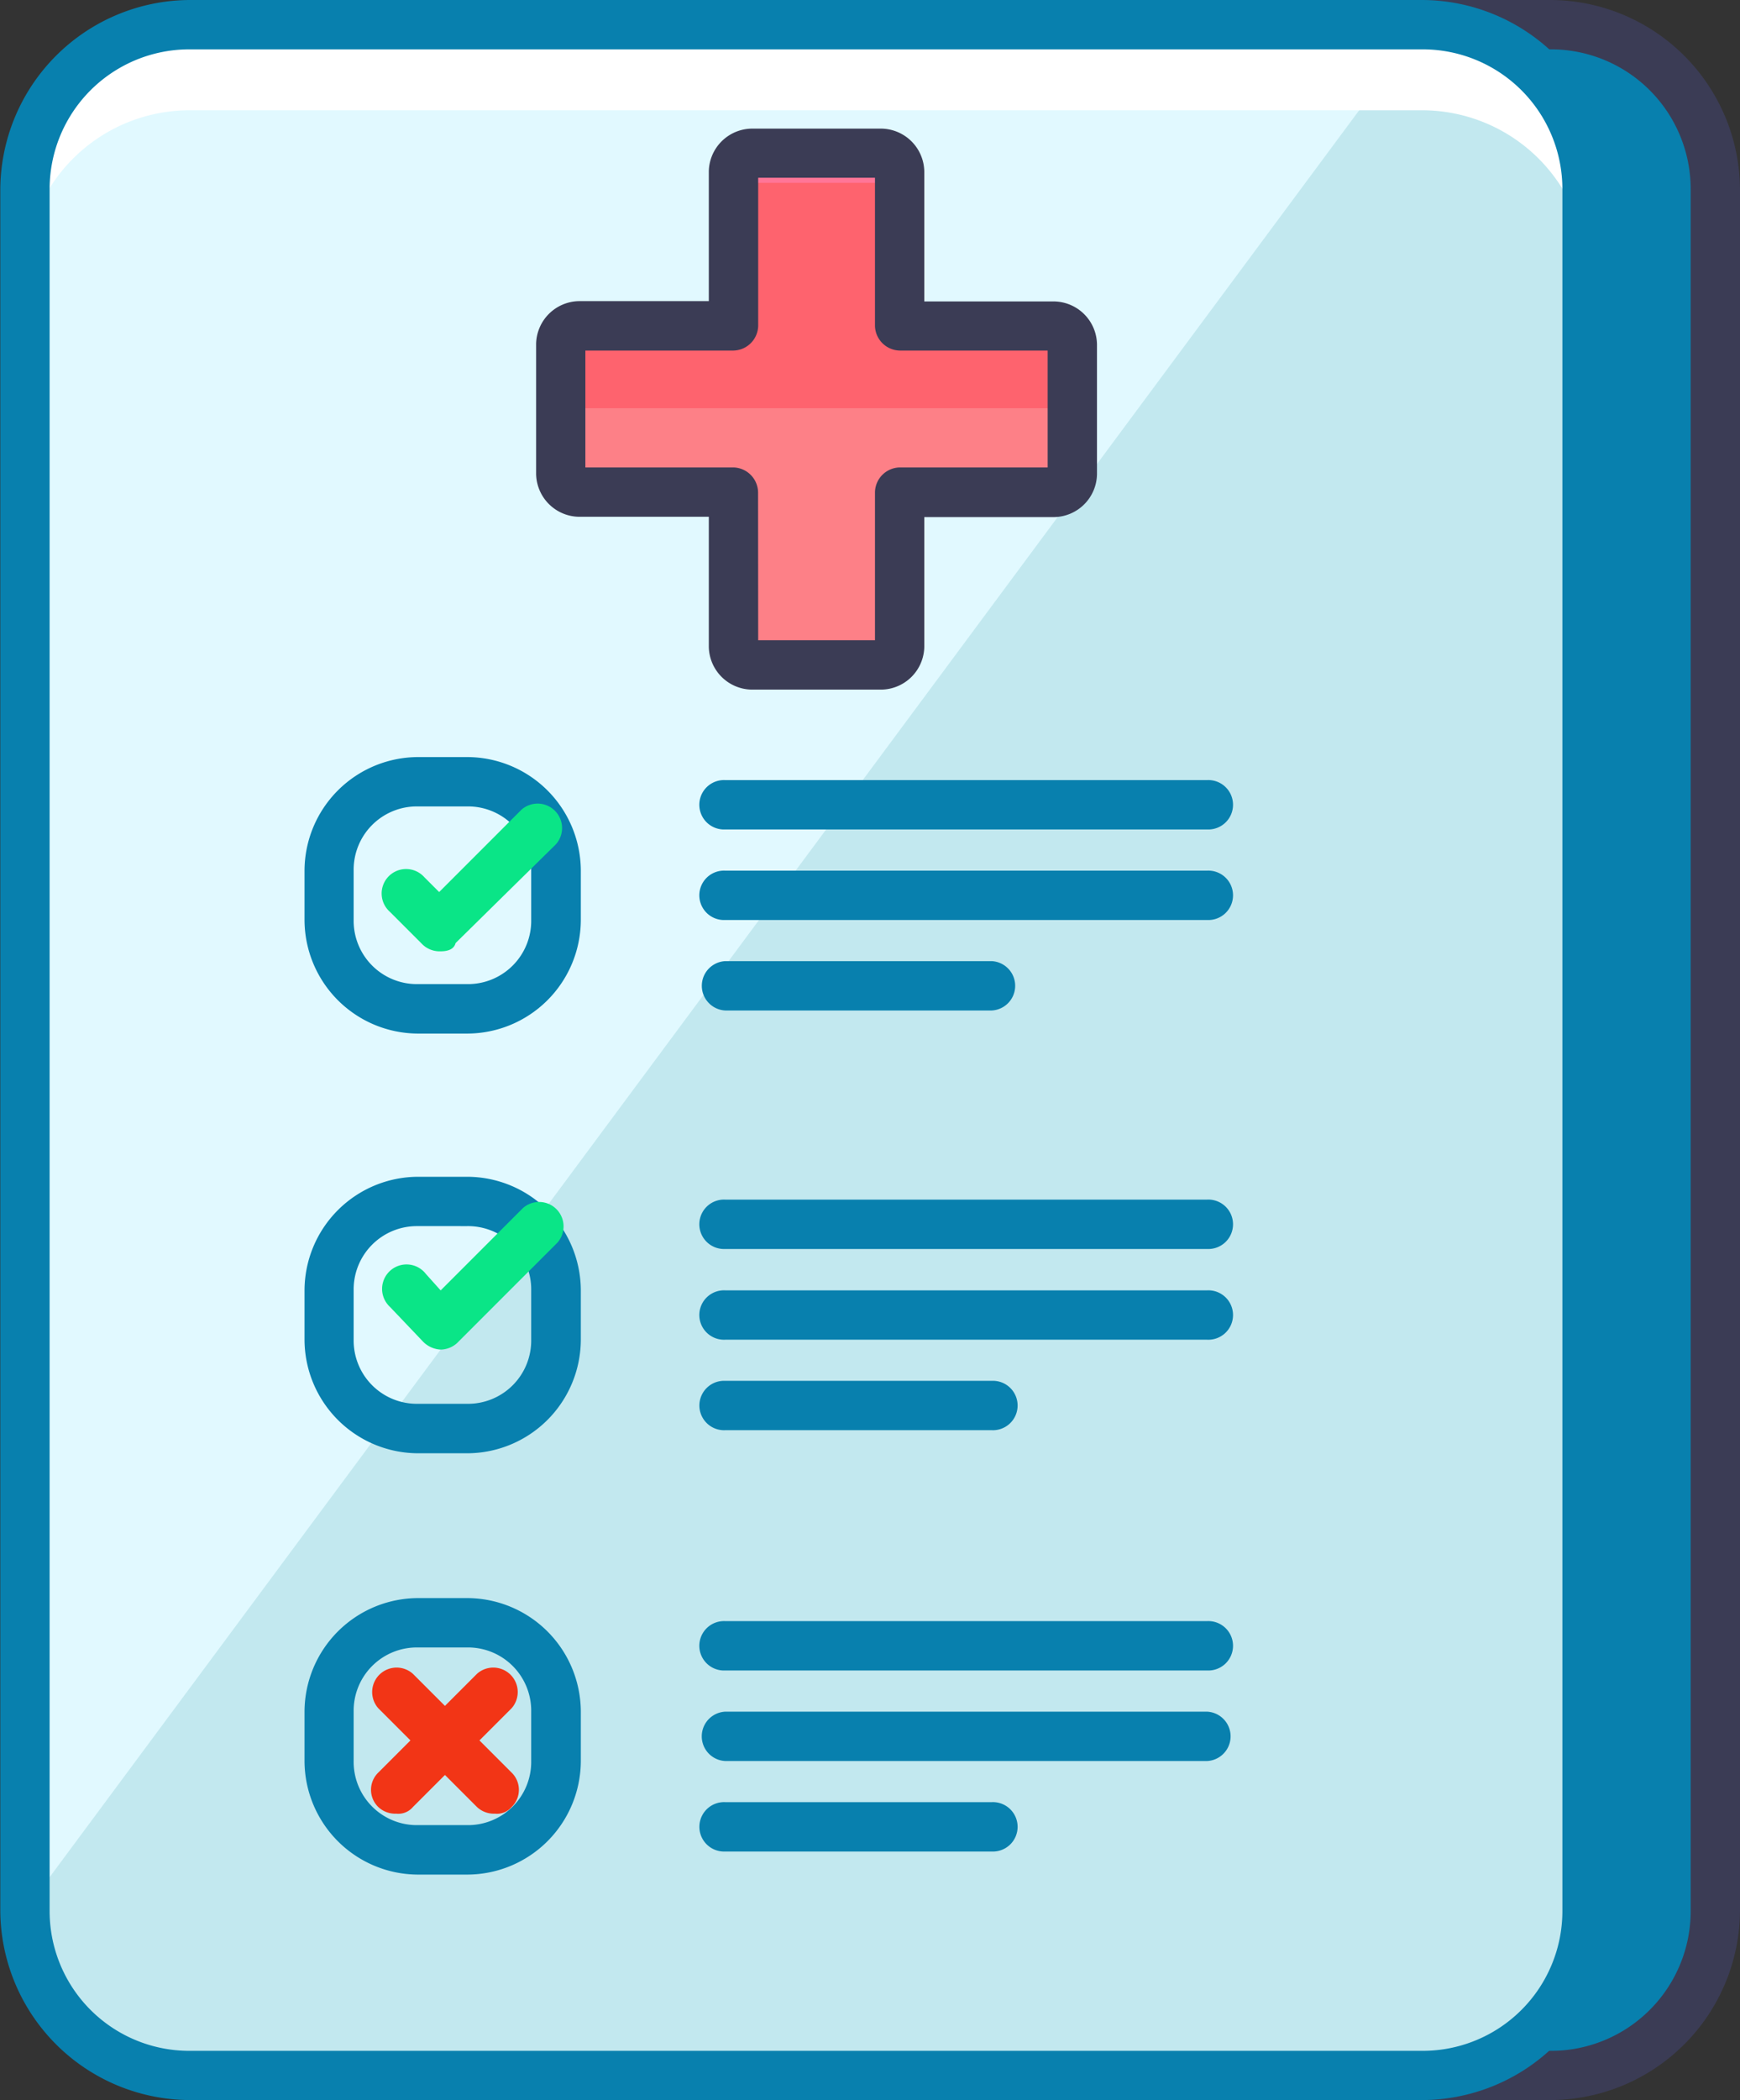 <svg xmlns="http://www.w3.org/2000/svg" width="29.038" height="35.021" viewBox="0 0 29.038 35.021">
  <rect x="0" y="0" width="29.038" height="35.021" fill="#333333" stroke="none"/>
  <g id="medical-record" transform="translate(-41.339)">
    <path id="Path_15808" data-name="Path 15808" d="M102.684,37.142a2.753,2.753,0,0,1-2.745,2.745H79.355a2.753,2.753,0,0,1-2.745-2.745V8.434a2.753,2.753,0,0,1,2.745-2.745H99.939a2.753,2.753,0,0,1,2.745,2.745V37.142Z" transform="translate(-32.719 -5.277)" fill="#edf9f7"/>
    <path id="Path_15809" data-name="Path 15809" d="M99.939,5.689,76.61,37.142a2.753,2.753,0,0,0,2.745,2.745H99.939a2.753,2.753,0,0,0,2.745-2.745V8.434A2.753,2.753,0,0,0,99.939,5.689Z" transform="translate(-32.719 -5.277)" fill="#0880ae"/>
    <path id="Path_15810" data-name="Path 15810" d="M94.662,35.021H74.077a3.175,3.175,0,0,1-3.156-3.156V3.156A3.175,3.175,0,0,1,74.077,0H94.662a3.175,3.175,0,0,1,3.156,3.156V31.865A3.174,3.174,0,0,1,94.662,35.021ZM74.077.823a2.331,2.331,0,0,0-2.333,2.333V31.865A2.331,2.331,0,0,0,74.077,34.2H94.662a2.331,2.331,0,0,0,2.333-2.333V3.156A2.331,2.331,0,0,0,94.662.823H74.077Z" transform="translate(-27.441 0)" fill="#3b3c55"/>
    <path id="Path_15811" data-name="Path 15811" d="M73.1,37.142a2.753,2.753,0,0,1-2.745,2.745H49.773a2.753,2.753,0,0,1-2.745-2.745V8.434a2.753,2.753,0,0,1,2.745-2.745H70.357A2.753,2.753,0,0,1,73.1,8.434V37.142Z" transform="translate(-5.277 -5.277)" fill="#e1f9ff"/>
    <path id="Path_15812" data-name="Path 15812" d="M70.357,5.689,47.028,37.142a2.753,2.753,0,0,0,2.745,2.745H70.357A2.753,2.753,0,0,0,73.1,37.142V8.434A2.753,2.753,0,0,0,70.357,5.689Z" transform="translate(-5.277 -5.277)" fill="#c2e8ef"/>
    <path id="Path_15813" data-name="Path 15813" d="M70.357,5.689H49.773a2.753,2.753,0,0,0-2.745,2.745V9.861a2.753,2.753,0,0,1,2.745-2.745H70.357A2.753,2.753,0,0,1,73.1,9.861V8.434A2.753,2.753,0,0,0,70.357,5.689Z" transform="translate(-5.277 -5.277)" fill="#fff"/>
    <g id="Group_8923" data-name="Group 8923" transform="translate(41.339)">
      <path id="Path_15814" data-name="Path 15814" d="M65.08,35.021H44.5a3.175,3.175,0,0,1-3.156-3.156V3.156A3.175,3.175,0,0,1,44.5,0H65.08a3.175,3.175,0,0,1,3.156,3.156V31.865A3.175,3.175,0,0,1,65.08,35.021ZM44.5.823a2.331,2.331,0,0,0-2.333,2.333V31.865A2.331,2.331,0,0,0,44.5,34.2H65.08a2.331,2.331,0,0,0,2.333-2.333V3.156A2.331,2.331,0,0,0,65.08.823H44.5Z" transform="translate(-41.339 0)" fill="#0880ae"/>
      <path id="Path_15815" data-name="Path 15815" d="M114.219,179.07H113.4a1.9,1.9,0,0,1-1.894-1.894v-.823a1.9,1.9,0,0,1,1.894-1.894h.823a1.9,1.9,0,0,1,1.894,1.894v.823A1.9,1.9,0,0,1,114.219,179.07Zm-.823-3.788a1.055,1.055,0,0,0-1.07,1.07v.823a1.055,1.055,0,0,0,1.07,1.07h.823a1.055,1.055,0,0,0,1.07-1.07v-.823a1.055,1.055,0,0,0-1.07-1.07Z" transform="translate(-106.424 -161.834)" fill="#0880ae"/>
      <path id="Path_15816" data-name="Path 15816" d="M211.357,180.592h-8.042a.412.412,0,1,1,0-.823h8.042a.412.412,0,1,1,0,.823Z" transform="translate(-191.212 -166.76)" fill="#0880ae"/>
      <path id="Path_15817" data-name="Path 15817" d="M211.357,201.451h-8.042a.412.412,0,1,1,0-.823h8.042a.412.412,0,1,1,0,.823Z" transform="translate(-191.212 -186.109)" fill="#0880ae"/>
      <path id="Path_15818" data-name="Path 15818" d="M207.762,222.31h-4.446a.412.412,0,0,1,0-.823h4.446a.412.412,0,0,1,0,.823Z" transform="translate(-191.212 -205.459)" fill="#0880ae"/>
      <path id="Path_15819" data-name="Path 15819" d="M114.219,275.781H113.4a1.9,1.9,0,0,1-1.894-1.894v-.823a1.9,1.9,0,0,1,1.894-1.894h.823a1.9,1.9,0,0,1,1.894,1.894v.823A1.9,1.9,0,0,1,114.219,275.781Zm-.823-3.788a1.055,1.055,0,0,0-1.07,1.07v.823a1.055,1.055,0,0,0,1.07,1.07h.823a1.055,1.055,0,0,0,1.07-1.07v-.823a1.055,1.055,0,0,0-1.07-1.07Z" transform="translate(-106.424 -251.546)" fill="#0880ae"/>
      <path id="Path_15820" data-name="Path 15820" d="M211.357,277.3h-8.042a.412.412,0,1,1,0-.823h8.042a.412.412,0,1,1,0,.823Z" transform="translate(-191.212 -256.472)" fill="#0880ae"/>
      <path id="Path_15821" data-name="Path 15821" d="M211.357,298.162h-8.042a.412.412,0,1,1,0-.823h8.042a.412.412,0,1,1,0,.823Z" transform="translate(-191.212 -275.821)" fill="#0880ae"/>
      <path id="Path_15822" data-name="Path 15822" d="M207.762,319.021h-4.446a.412.412,0,1,1,0-.823h4.446a.412.412,0,1,1,0,.823Z" transform="translate(-191.212 -295.171)" fill="#0880ae"/>
      <path id="Path_15823" data-name="Path 15823" d="M114.219,372.872H113.4a1.9,1.9,0,0,1-1.894-1.894v-.823a1.9,1.9,0,0,1,1.894-1.894h.823a1.9,1.9,0,0,1,1.894,1.894v.823A1.9,1.9,0,0,1,114.219,372.872Zm-.823-3.788a1.055,1.055,0,0,0-1.07,1.07v.823a1.055,1.055,0,0,0,1.07,1.07h.823a1.055,1.055,0,0,0,1.07-1.07v-.823a1.055,1.055,0,0,0-1.07-1.07H113.4Z" transform="translate(-106.424 -341.611)" fill="#0880ae"/>
      <path id="Path_15824" data-name="Path 15824" d="M211.357,374.393h-8.042a.412.412,0,1,1,0-.823h8.042a.412.412,0,1,1,0,.823Z" transform="translate(-191.212 -346.536)" fill="#0880ae"/>
      <path id="Path_15825" data-name="Path 15825" d="M211.357,395.252h-8.042a.412.412,0,0,1,0-.823h8.042a.412.412,0,0,1,0,.823Z" transform="translate(-191.212 -365.885)" fill="#0880ae"/>
      <path id="Path_15826" data-name="Path 15826" d="M207.762,416.112h-4.446a.412.412,0,1,1,0-.823h4.446a.412.412,0,1,1,0,.823Z" transform="translate(-191.212 -385.236)" fill="#0880ae"/>
    </g>
    <g id="Group_8924" data-name="Group 8924" transform="translate(47.72 13.38)">
      <path id="Path_15827" data-name="Path 15827" d="M130.491,187.373a.413.413,0,0,1-.3-.11l-.549-.549a.408.408,0,1,1,.576-.576l.247.247,1.372-1.372a.408.408,0,0,1,.576.576l-1.674,1.647C130.711,187.345,130.6,187.373,130.491,187.373Z" transform="translate(-129.517 -184.889)" fill="#0ae587"/>
      <path id="Path_15828" data-name="Path 15828" d="M130.657,279.155h0a.441.441,0,0,1-.3-.137l-.549-.576a.408.408,0,1,1,.6-.549l.247.275,1.372-1.372a.408.408,0,0,1,.576.576l-1.674,1.674A.419.419,0,0,1,130.657,279.155Z" transform="translate(-129.682 -270.029)" fill="#0ae587"/>
    </g>
    <g id="Group_8925" data-name="Group 8925" transform="translate(47.528 27.789)">
      <path id="Path_15829" data-name="Path 15829" d="M127.287,386.456a.413.413,0,0,1-.3-.11.4.4,0,0,1,0-.576l1.647-1.647a.408.408,0,0,1,.576.576l-1.647,1.647A.318.318,0,0,1,127.287,386.456Z" transform="translate(-126.862 -384)" fill="#f23516"/>
      <path id="Path_15830" data-name="Path 15830" d="M128.933,386.456a.413.413,0,0,1-.3-.11l-1.647-1.647a.408.408,0,0,1,.576-.576l1.647,1.647a.4.4,0,0,1,0,.576A.318.318,0,0,1,128.933,386.456Z" transform="translate(-126.861 -384)" fill="#f23516"/>
    </g>
    <path id="Path_15831" data-name="Path 15831" d="M178.9,38.153h-2.58v-2.58a.3.3,0,0,0-.3-.3h-2.168a.3.3,0,0,0-.3.3v2.58h-2.58a.3.3,0,0,0-.3.3v2.168a.3.3,0,0,0,.3.3h2.58V43.5a.3.3,0,0,0,.3.3h2.168a.3.3,0,0,0,.3-.3v-2.58h2.58a.3.3,0,0,0,.3-.3V38.455A.3.3,0,0,0,178.9,38.153Z" transform="translate(-119.969 -32.719)" fill="#fd8087"/>
    <path id="Path_15832" data-name="Path 15832" d="M178.9,38.153h-2.58v-2.58a.3.3,0,0,0-.3-.3h-2.168a.3.3,0,0,0-.3.3v2.58h-2.58a.3.3,0,0,0-.3.3v1.07h8.508v-1.07A.267.267,0,0,0,178.9,38.153Z" transform="translate(-119.969 -32.719)" fill="#ff7697"/>
    <path id="Path_15833" data-name="Path 15833" d="M178.9,44.486h-2.58V42.1h-2.772v2.388h-2.58a.3.3,0,0,0-.3.3v1.07h8.508v-1.07A.267.267,0,0,0,178.9,44.486Z" transform="translate(-119.969 -39.051)" fill="#fe636e"/>
    <path id="Path_15834" data-name="Path 15834" d="M170.742,38.941h-2.168a.727.727,0,0,1-.714-.714V36.059h-2.168a.727.727,0,0,1-.714-.714V33.177a.727.727,0,0,1,.714-.714h2.168V30.3a.727.727,0,0,1,.714-.714h2.168a.727.727,0,0,1,.714.714v2.168h2.168a.727.727,0,0,1,.714.714v2.168a.727.727,0,0,1-.714.714h-2.168v2.168A.727.727,0,0,1,170.742,38.941Zm-2.058-.823h1.949v-2.47a.422.422,0,0,1,.412-.412h2.47V33.287h-2.47a.422.422,0,0,1-.412-.412v-2.47h-1.949v2.47a.422.422,0,0,1-.412.412H165.8v1.949h2.47a.422.422,0,0,1,.412.412Z" transform="translate(-114.692 -27.441)" fill="#3b3c55"/>
  </g>
</svg>
